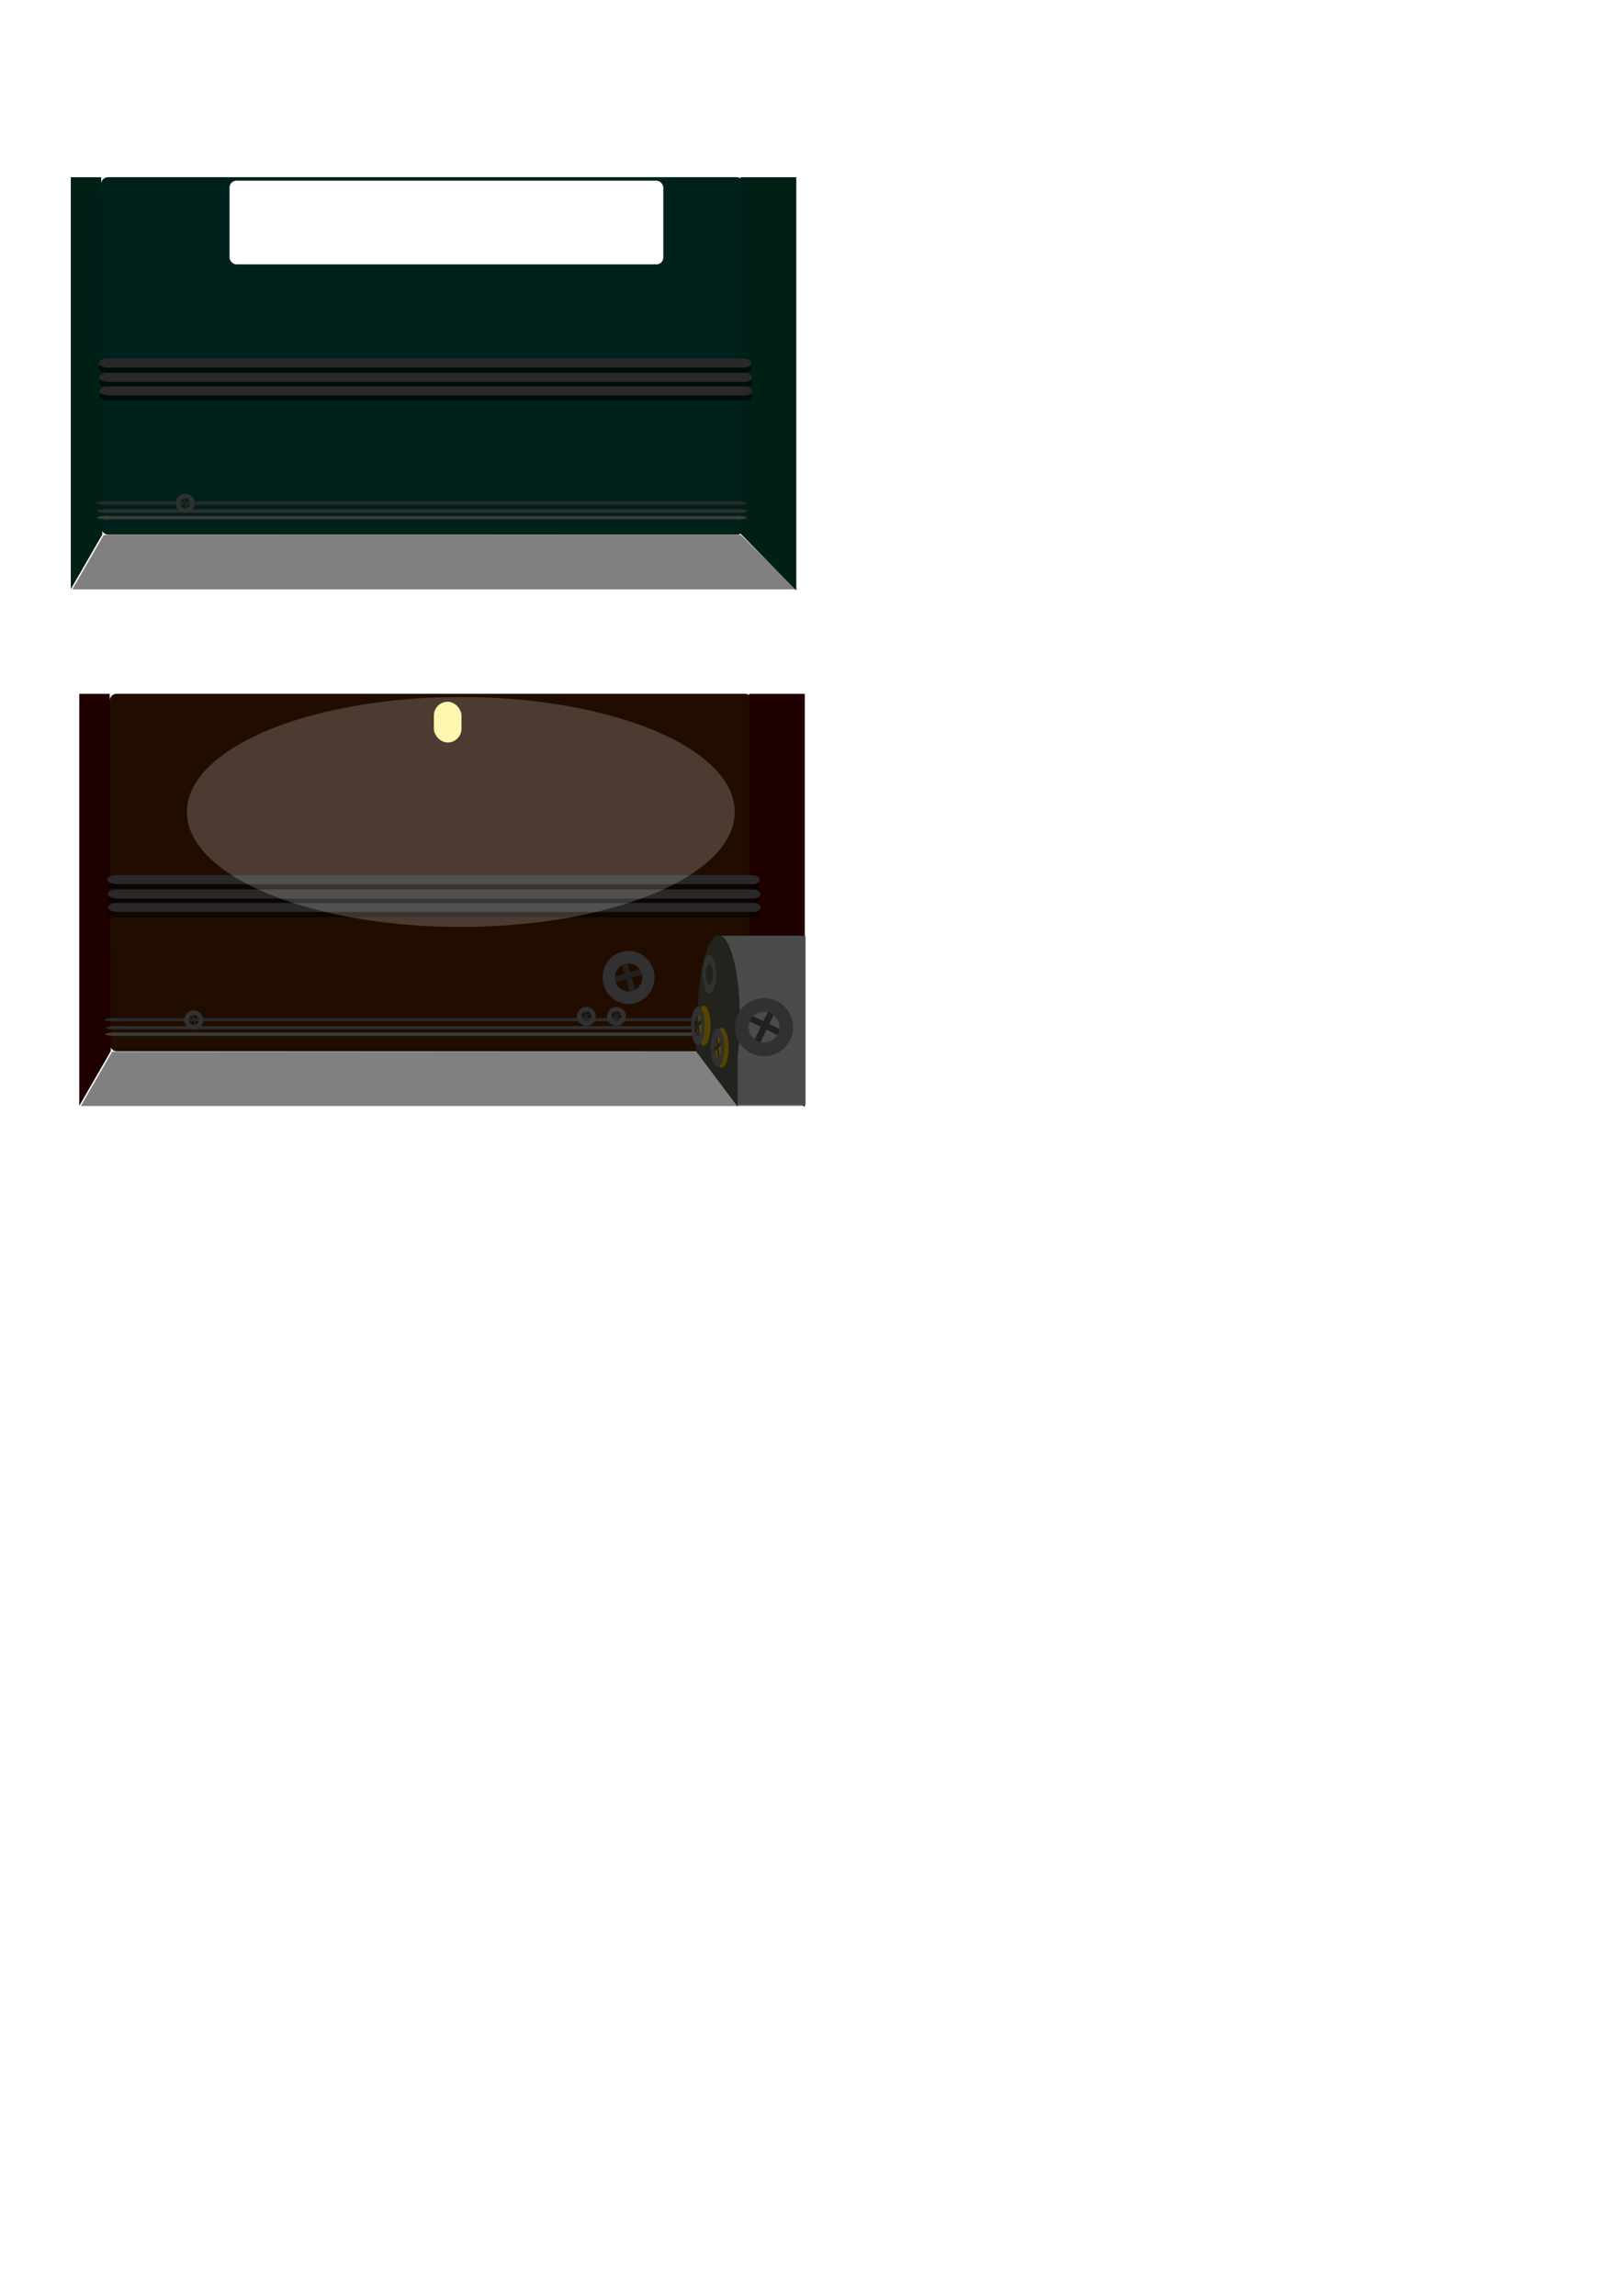 <?xml version="1.0" encoding="UTF-8" standalone="no"?>
<!-- Created with Inkscape (http://www.inkscape.org/) -->

<svg
   xmlns:osb="http://www.openswatchbook.org/uri/2009/osb"
   xmlns:dc="http://purl.org/dc/elements/1.1/"
   xmlns:cc="http://creativecommons.org/ns#"
   xmlns:rdf="http://www.w3.org/1999/02/22-rdf-syntax-ns#"
   xmlns:svg="http://www.w3.org/2000/svg"
   xmlns="http://www.w3.org/2000/svg"
   xmlns:sodipodi="http://sodipodi.sourceforge.net/DTD/sodipodi-0.dtd"
   xmlns:inkscape="http://www.inkscape.org/namespaces/inkscape"
   width="210mm"
   height="297mm"
   id="svg2"
   version="1.1"
   inkscape:version="0.48.4 r9939"
   sodipodi:docname="rooms.svg">
  <defs
     id="defs4">
    <inkscape:path-effect
       effect="spiro"
       id="path-effect4261"
       is_visible="true" />
    <inkscape:path-effect
       effect="spiro"
       id="path-effect4257"
       is_visible="true" />
    <inkscape:path-effect
       effect="spiro"
       id="path-effect4253"
       is_visible="true" />
    <inkscape:path-effect
       effect="spiro"
       id="path-effect5582"
       is_visible="true" />
    <inkscape:path-effect
       effect="spiro"
       id="path-effect5578"
       is_visible="true" />
    <linearGradient
       id="linearGradient5472"
       osb:paint="solid">
      <stop
         style="stop-color:#4e4e4e;stop-opacity:1;"
         offset="0"
         id="stop5474" />
    </linearGradient>
    <inkscape:path-effect
       effect="spiro"
       id="path-effect3053"
       is_visible="true" />
    <inkscape:path-effect
       effect="spiro"
       id="path-effect3869"
       is_visible="true" />
    <inkscape:path-effect
       effect="spiro"
       id="path-effect3097"
       is_visible="true" />
    <inkscape:path-effect
       effect="spiro"
       id="path-effect3089"
       is_visible="true" />
    <inkscape:path-effect
       effect="spiro"
       id="path-effect3085"
       is_visible="true" />
    <inkscape:path-effect
       effect="spiro"
       id="path-effect3053-7"
       is_visible="true" />
    <inkscape:path-effect
       effect="spiro"
       id="path-effect3053-1"
       is_visible="true" />
    <inkscape:path-effect
       effect="spiro"
       id="path-effect3053-15"
       is_visible="true" />
    <inkscape:path-effect
       effect="spiro"
       id="path-effect3053-15-3"
       is_visible="true" />
    <inkscape:path-effect
       effect="spiro"
       id="path-effect3053-15-7"
       is_visible="true" />
    <filter
       inkscape:collect="always"
       id="filter5532"
       x="-0.506"
       width="2.012"
       y="-2.623"
       height="6.246">
      <feGaussianBlur
         inkscape:collect="always"
         stdDeviation="44.711"
         id="feGaussianBlur5534" />
    </filter>
    <filter
       inkscape:collect="always"
       id="filter5552"
       x="-0.033"
       width="1.067"
       y="-0.555"
       height="2.109">
      <feGaussianBlur
         inkscape:collect="always"
         stdDeviation="1.867"
         id="feGaussianBlur5554" />
    </filter>
    <inkscape:path-effect
       effect="spiro"
       id="path-effect5578-4"
       is_visible="true" />
    <inkscape:path-effect
       effect="spiro"
       id="path-effect5582-0"
       is_visible="true" />
    <inkscape:path-effect
       effect="spiro"
       id="path-effect3053-1-0"
       is_visible="true" />
    <inkscape:path-effect
       effect="spiro"
       id="path-effect3053-7-2"
       is_visible="true" />
    <inkscape:path-effect
       effect="spiro"
       id="path-effect3053-78"
       is_visible="true" />
    <filter
       inkscape:collect="always"
       id="filter5754"
       x="-0.017"
       width="1.033"
       y="-0.617"
       height="2.235">
      <feGaussianBlur
         inkscape:collect="always"
         stdDeviation="2.236"
         id="feGaussianBlur5756" />
    </filter>
    <filter
       inkscape:collect="always"
       id="filter5758"
       x="-0.017"
       width="1.033"
       y="-0.617"
       height="2.235">
      <feGaussianBlur
         inkscape:collect="always"
         stdDeviation="2.236"
         id="feGaussianBlur5760" />
    </filter>
    <filter
       inkscape:collect="always"
       id="filter5762"
       x="-0.017"
       width="1.033"
       y="-0.617"
       height="2.235">
      <feGaussianBlur
         inkscape:collect="always"
         stdDeviation="2.236"
         id="feGaussianBlur5764" />
    </filter>
    <inkscape:path-effect
       effect="spiro"
       id="path-effect3053-1-3"
       is_visible="true" />
    <inkscape:path-effect
       effect="spiro"
       id="path-effect3053-7-7"
       is_visible="true" />
    <inkscape:path-effect
       effect="spiro"
       id="path-effect3053-6"
       is_visible="true" />
    <inkscape:path-effect
       effect="spiro"
       id="path-effect3053-1-3-8"
       is_visible="true" />
    <inkscape:path-effect
       effect="spiro"
       id="path-effect3053-7-7-1"
       is_visible="true" />
    <inkscape:path-effect
       effect="spiro"
       id="path-effect3053-6-9"
       is_visible="true" />
    <filter
       color-interpolation-filters="sRGB"
       inkscape:collect="always"
       id="filter5762-6"
       x="-0.017"
       width="1.033"
       y="-0.617"
       height="2.235">
      <feGaussianBlur
         inkscape:collect="always"
         stdDeviation="2.236"
         id="feGaussianBlur5764-2" />
    </filter>
    <inkscape:path-effect
       effect="spiro"
       id="path-effect3053-1-0-7"
       is_visible="true" />
    <filter
       color-interpolation-filters="sRGB"
       inkscape:collect="always"
       id="filter5758-7"
       x="-0.017"
       width="1.033"
       y="-0.617"
       height="2.235">
      <feGaussianBlur
         inkscape:collect="always"
         stdDeviation="2.236"
         id="feGaussianBlur5760-2" />
    </filter>
    <inkscape:path-effect
       effect="spiro"
       id="path-effect3053-7-2-5"
       is_visible="true" />
    <filter
       color-interpolation-filters="sRGB"
       inkscape:collect="always"
       id="filter5754-0"
       x="-0.017"
       width="1.033"
       y="-0.617"
       height="2.235">
      <feGaussianBlur
         inkscape:collect="always"
         stdDeviation="2.236"
         id="feGaussianBlur5756-9" />
    </filter>
    <inkscape:path-effect
       effect="spiro"
       id="path-effect3053-78-0"
       is_visible="true" />
    <inkscape:path-effect
       effect="spiro"
       id="path-effect5578-4-9"
       is_visible="true" />
    <inkscape:path-effect
       effect="spiro"
       id="path-effect5582-0-3"
       is_visible="true" />
    <inkscape:path-effect
       effect="spiro"
       id="path-effect3053-15-7-2"
       is_visible="true" />
    <inkscape:path-effect
       effect="spiro"
       id="path-effect3053-15-3-9"
       is_visible="true" />
    <inkscape:path-effect
       effect="spiro"
       id="path-effect3053-15-5"
       is_visible="true" />
    <inkscape:path-effect
       effect="spiro"
       id="path-effect3097-9"
       is_visible="true" />
    <inkscape:path-effect
       effect="spiro"
       id="path-effect3089-2"
       is_visible="true" />
    <inkscape:path-effect
       effect="spiro"
       id="path-effect3085-7"
       is_visible="true" />
    <filter
       inkscape:collect="always"
       id="filter4193"
       x="-0.212"
       width="1.424"
       y="-0.144"
       height="1.288">
      <feGaussianBlur
         inkscape:collect="always"
         stdDeviation="1.199"
         id="feGaussianBlur4195" />
    </filter>
    <filter
       inkscape:collect="always"
       id="filter4215"
       x="-0.414"
       width="1.829"
       y="-0.84"
       height="2.68">
      <feGaussianBlur
         inkscape:collect="always"
         stdDeviation="46.241"
         id="feGaussianBlur4217" />
    </filter>
    <inkscape:path-effect
       effect="spiro"
       id="path-effect5578-4-9-6"
       is_visible="true" />
    <inkscape:path-effect
       effect="spiro"
       id="path-effect5582-0-3-0"
       is_visible="true" />
    <inkscape:path-effect
       effect="spiro"
       id="path-effect5578-4-9-6-0"
       is_visible="true" />
    <inkscape:path-effect
       effect="spiro"
       id="path-effect5582-0-3-0-4"
       is_visible="true" />
    <inkscape:path-effect
       effect="spiro"
       id="path-effect5578-4-9-6-9"
       is_visible="true" />
    <inkscape:path-effect
       effect="spiro"
       id="path-effect5582-0-3-0-0"
       is_visible="true" />
    <inkscape:path-effect
       effect="spiro"
       id="path-effect5578-4-9-2"
       is_visible="true" />
    <inkscape:path-effect
       effect="spiro"
       id="path-effect5582-0-3-9"
       is_visible="true" />
    <inkscape:path-effect
       effect="spiro"
       id="path-effect5578-4-9-7"
       is_visible="true" />
    <inkscape:path-effect
       effect="spiro"
       id="path-effect5582-0-3-93"
       is_visible="true" />
    <inkscape:path-effect
       effect="spiro"
       id="path-effect5578-4-9-5"
       is_visible="true" />
    <inkscape:path-effect
       effect="spiro"
       id="path-effect5582-0-3-8"
       is_visible="true" />
    <inkscape:path-effect
       effect="spiro"
       id="path-effect5578-4-9-1"
       is_visible="true" />
    <inkscape:path-effect
       effect="spiro"
       id="path-effect5582-0-3-3"
       is_visible="true" />
  </defs>
  <sodipodi:namedview
     id="base"
     pagecolor="#ffffff"
     bordercolor="#666666"
     borderopacity="1.0"
     inkscape:pageopacity="0.0"
     inkscape:pageshadow="2"
     inkscape:zoom="0.98994949"
     inkscape:cx="103.84296"
     inkscape:cy="663.36155"
     inkscape:document-units="px"
     inkscape:current-layer="layer1"
     showgrid="false"
     inkscape:window-width="1311"
     inkscape:window-height="744"
     inkscape:window-x="55"
     inkscape:window-y="24"
     inkscape:window-maximized="1" />
  <g
     inkscape:label="Capa 1"
     inkscape:groupmode="layer"
     id="layer1">
    <rect
       style="opacity:1;fill:#00211b;fill-opacity:1;stroke:#000000;stroke-width:0.2;stroke-linecap:round;stroke-linejoin:round;stroke-miterlimit:4;stroke-opacity:0.192;stroke-dasharray:none"
       id="rect2985"
       width="314.157"
       height="174.756"
       x="49.497"
       y="86.656"
       ry="3.346"
       inkscape:export-filename="/home/javi/non-work/dasBoot/assets/rooms/room.png"
       inkscape:export-xdpi="63.27"
       inkscape:export-ydpi="63.27" />
    <path
       style="fill:#808080;stroke:none;stroke-width:1px;stroke-linecap:butt;stroke-linejoin:miter;stroke-opacity:1;fill-opacity:1"
       d="m 362.14,261.413 27.274,26.769 -354.058,0 15.346,-26.579 311.439,-0.19"
       id="path3083"
       inkscape:path-effect="#path-effect3085"
       inkscape:original-d="m 362.13969,261.41274 27.27412,26.76904 -354.058471,0 15.345574,-26.57931 z"
       inkscape:connector-curvature="0"
       inkscape:export-filename="/home/javi/non-work/dasBoot/assets/rooms/room.png"
       inkscape:export-xdpi="63.27"
       inkscape:export-ydpi="63.27" />
    <path
       style="fill:#001f17;stroke:none;stroke-width:1px;stroke-linecap:butt;stroke-linejoin:miter;stroke-opacity:1;fill-opacity:1"
       d="m 389.414,288.687 0,-202.031 -27.274,0 0,174.251 27.274,27.779"
       id="path3087"
       inkscape:path-effect="#path-effect3089"
       inkscape:original-d="m 389.41381,288.68686 0,-202.030511 -27.27412,0 0,174.251311 z"
       inkscape:connector-curvature="0"
       inkscape:export-filename="/home/javi/non-work/dasBoot/assets/rooms/room.png"
       inkscape:export-xdpi="63.27"
       inkscape:export-ydpi="63.27" />
    <path
       style="fill:#001f17;stroke:none;stroke-width:1px;stroke-linecap:butt;stroke-linejoin:miter;stroke-opacity:1;fill-opacity:1"
       d="m 50.003,261.413 -15.379,26.638 0,-201.394 14.874,0 0.505,174.756"
       id="path3095"
       inkscape:path-effect="#path-effect3097"
       inkscape:original-d="m 50.002551,261.41274 -15.379407,26.63791 0,-201.394301 14.874331,0 z"
       inkscape:connector-curvature="0"
       inkscape:export-filename="/home/javi/non-work/dasBoot/assets/rooms/room.png"
       inkscape:export-xdpi="63.27"
       inkscape:export-ydpi="63.27" />
    <g
       id="g3843-77"
       transform="matrix(0.991,0,0,0.187,2.739,212.475)"
       style="fill:#292929;fill-opacity:1"
       inkscape:export-filename="/home/javi/non-work/dasBoot/assets/rooms/room.png"
       inkscape:export-xdpi="63.27"
       inkscape:export-ydpi="63.27">
      <path
         inkscape:connector-curvature="0"
         inkscape:original-d="m 49.285714,183.43361 313.214286,0 2.5,-4.10714 -2.64738,-4.5854 -313.424048,0 -4.223643,4.22365 z"
         inkscape:path-effect="#path-effect3053-15"
         id="path3051-7"
         d="m 49.286,183.434 313.214,0 2.5,-4.107 -2.647,-4.585 -313.424,0 -4.224,4.224 4.581,4.469"
         style="fill:#292929;fill-opacity:1;stroke:none" />
      <path
         d="m 365.423,179.117 c 0,2.354 -1.442,4.262 -3.22,4.262 -1.778,0 -3.22,-1.908 -3.22,-4.262 0,-2.354 1.442,-4.262 3.22,-4.262 1.778,0 3.22,1.908 3.22,4.262 z"
         sodipodi:ry="4.2615809"
         sodipodi:rx="3.2198613"
         sodipodi:cy="179.11687"
         sodipodi:cx="362.20282"
         id="path3823-38"
         style="fill:#292929;fill-opacity:1;stroke:none"
         sodipodi:type="arc" />
      <path
         d="m 365.423,179.117 c 0,2.354 -1.442,4.262 -3.22,4.262 -1.778,0 -3.22,-1.908 -3.22,-4.262 0,-2.354 1.442,-4.262 3.22,-4.262 1.778,0 3.22,1.908 3.22,4.262 z"
         sodipodi:ry="4.2615809"
         sodipodi:rx="3.2198613"
         sodipodi:cy="179.11687"
         sodipodi:cx="362.20282"
         id="path3823-0-8"
         style="fill:#292929;fill-opacity:1;stroke:none"
         sodipodi:type="arc"
         transform="matrix(1.34,0,0,1,-436.317,-0.079)" />
    </g>
    <g
       id="g3843-77-8"
       transform="matrix(0.991,0,0,0.187,3.229,216.408)"
       style="fill:#2d2d2d;fill-opacity:1"
       inkscape:export-filename="/home/javi/non-work/dasBoot/assets/rooms/room.png"
       inkscape:export-xdpi="63.27"
       inkscape:export-ydpi="63.27">
      <path
         inkscape:connector-curvature="0"
         inkscape:original-d="m 49.285714,183.43361 313.214286,0 2.5,-4.10714 -2.64738,-4.5854 -313.424048,0 -4.223643,4.22365 z"
         inkscape:path-effect="#path-effect3053-15-3"
         id="path3051-7-1"
         d="m 49.286,183.434 313.214,0 2.5,-4.107 -2.647,-4.585 -313.424,0 -4.224,4.224 4.581,4.469"
         style="fill:#2d2d2d;fill-opacity:1;stroke:none" />
      <path
         d="m 365.423,179.117 c 0,2.354 -1.442,4.262 -3.22,4.262 -1.778,0 -3.22,-1.908 -3.22,-4.262 0,-2.354 1.442,-4.262 3.22,-4.262 1.778,0 3.22,1.908 3.22,4.262 z"
         sodipodi:ry="4.2615809"
         sodipodi:rx="3.2198613"
         sodipodi:cy="179.11687"
         sodipodi:cx="362.20282"
         id="path3823-38-8"
         style="fill:#2d2d2d;fill-opacity:1;stroke:none"
         sodipodi:type="arc" />
      <path
         d="m 365.423,179.117 c 0,2.354 -1.442,4.262 -3.22,4.262 -1.778,0 -3.22,-1.908 -3.22,-4.262 0,-2.354 1.442,-4.262 3.22,-4.262 1.778,0 3.22,1.908 3.22,4.262 z"
         sodipodi:ry="4.2615809"
         sodipodi:rx="3.2198613"
         sodipodi:cy="179.11687"
         sodipodi:cx="362.20282"
         id="path3823-0-8-2"
         style="fill:#2d2d2d;fill-opacity:1;stroke:none"
         sodipodi:type="arc"
         transform="matrix(1.34,0,0,1,-436.317,-0.079)" />
    </g>
    <g
       id="g3843-77-9"
       transform="matrix(0.991,0,0,0.187,3.012,219.586)"
       style="fill:#3c3c39;fill-opacity:1"
       inkscape:export-filename="/home/javi/non-work/dasBoot/assets/rooms/room.png"
       inkscape:export-xdpi="63.27"
       inkscape:export-ydpi="63.27">
      <path
         inkscape:connector-curvature="0"
         inkscape:original-d="m 49.285714,183.43361 313.214286,0 2.5,-4.10714 -2.64738,-4.5854 -313.424048,0 -4.223643,4.22365 z"
         inkscape:path-effect="#path-effect3053-15-7"
         id="path3051-7-9"
         d="m 49.286,183.434 313.214,0 2.5,-4.107 -2.647,-4.585 -313.424,0 -4.224,4.224 4.581,4.469"
         style="fill:#3c3c39;fill-opacity:1;stroke:none" />
      <path
         d="m 365.423,179.117 c 0,2.354 -1.442,4.262 -3.22,4.262 -1.778,0 -3.22,-1.908 -3.22,-4.262 0,-2.354 1.442,-4.262 3.22,-4.262 1.778,0 3.22,1.908 3.22,4.262 z"
         sodipodi:ry="4.2615809"
         sodipodi:rx="3.2198613"
         sodipodi:cy="179.11687"
         sodipodi:cx="362.20282"
         id="path3823-38-0"
         style="fill:#3c3c39;fill-opacity:1;stroke:none"
         sodipodi:type="arc" />
      <path
         d="m 365.423,179.117 c 0,2.354 -1.442,4.262 -3.22,4.262 -1.778,0 -3.22,-1.908 -3.22,-4.262 0,-2.354 1.442,-4.262 3.22,-4.262 1.778,0 3.22,1.908 3.22,4.262 z"
         sodipodi:ry="4.2615809"
         sodipodi:rx="3.2198613"
         sodipodi:cy="179.11687"
         sodipodi:cx="362.20282"
         id="path3823-0-8-4"
         style="fill:#3c3c39;fill-opacity:1;stroke:none"
         sodipodi:type="arc"
         transform="matrix(1.34,0,0,1,-436.317,-0.079)" />
    </g>
    <rect
       style="fill:#fcffcb;fill-opacity:1;stroke:none;filter:url(#filter5552)"
       id="rect5516"
       width="133.845"
       height="8.081"
       x="161.624"
       y="95.243"
       ry="3.346"
       inkscape:export-filename="/home/javi/non-work/dasBoot/assets/rooms/room.png"
       inkscape:export-xdpi="63.27"
       inkscape:export-ydpi="63.27" />
    <rect
       style="fill:#ffffff;fill-opacity:1;stroke:none;filter:url(#filter5532)"
       id="rect5526"
       width="212.132"
       height="40.911"
       x="112.249"
       y="88.345"
       ry="3.346"
       inkscape:export-filename="/home/javi/non-work/dasBoot/assets/rooms/room.png"
       inkscape:export-xdpi="63.27"
       inkscape:export-ydpi="63.27" />
    <g
       transform="translate(7.679,-79.821)"
       id="g5584"
       inkscape:export-filename="/home/javi/non-work/dasBoot/assets/rooms/room.png"
       inkscape:export-xdpi="63.27"
       inkscape:export-ydpi="63.27">
      <path
         inkscape:connector-curvature="0"
         inkscape:original-d="m 82.090382,322.97869 1.683569,5.59127 -0.425373,0.33836"
         inkscape:path-effect="#path-effect5578-4"
         id="path5576"
         d="m 82.09,322.979 1.684,5.591 -0.425,0.338"
         style="fill:none;stroke:#212121;stroke-width:1.031px;stroke-linecap:butt;stroke-linejoin:miter;stroke-opacity:1" />
      <path
         inkscape:connector-curvature="0"
         inkscape:original-d="m 79.820946,326.53654 6.241071,-1.87923 0.478956,0.0423"
         inkscape:path-effect="#path-effect5582-0"
         id="path5580"
         d="m 79.821,326.537 6.241,-1.879 0.479,0.042"
         style="fill:none;stroke:#212121;stroke-width:1px;stroke-linecap:butt;stroke-linejoin:miter;stroke-opacity:1" />
      <path
         d="m 88.929,309.059 c 0,5.375 -4.357,9.732 -9.732,9.732 -5.375,0 -9.732,-4.357 -9.732,-9.732 0,-5.375 4.357,-9.732 9.732,-9.732 5.375,0 9.732,4.357 9.732,9.732 z"
         sodipodi:ry="9.7321424"
         sodipodi:rx="9.7321424"
         sodipodi:cy="309.05862"
         sodipodi:cx="79.196426"
         id="path5556-7"
         style="fill:none;stroke:#313131;stroke-width:6.02;stroke-miterlimit:4;stroke-opacity:1;stroke-dasharray:none"
         sodipodi:type="arc"
         transform="matrix(0.347,-0.104,0.104,0.347,23.334,226.904)" />
    </g>
    <g
       id="g3843"
       transform="matrix(0.995,0,0,0.506,3.808,89.468)"
       style="fill:#000000;fill-opacity:1;filter:url(#filter5754);opacity:0.592"
       inkscape:export-filename="/home/javi/non-work/dasBoot/assets/rooms/room.png"
       inkscape:export-xdpi="63.27"
       inkscape:export-ydpi="63.27">
      <path
         inkscape:connector-curvature="0"
         inkscape:original-d="m 49.285714,183.43361 313.214286,0 2.5,-4.10714 -2.64738,-4.5854 -313.424048,0 -4.223643,4.22365 z"
         inkscape:path-effect="#path-effect3053-78"
         id="path3051"
         d="m 49.286,183.434 313.214,0 2.5,-4.107 -2.647,-4.585 -313.424,0 -4.224,4.224 4.581,4.469"
         style="fill:#000000;fill-opacity:1;stroke:none" />
      <path
         d="m 365.423,179.117 c 0,2.354 -1.442,4.262 -3.22,4.262 -1.778,0 -3.22,-1.908 -3.22,-4.262 0,-2.354 1.442,-4.262 3.22,-4.262 1.778,0 3.22,1.908 3.22,4.262 z"
         sodipodi:ry="4.2615809"
         sodipodi:rx="3.2198613"
         sodipodi:cy="179.11687"
         sodipodi:cx="362.20282"
         id="path3823"
         style="fill:#000000;fill-opacity:1;stroke:none"
         sodipodi:type="arc" />
      <path
         d="m 365.423,179.117 c 0,2.354 -1.442,4.262 -3.22,4.262 -1.778,0 -3.22,-1.908 -3.22,-4.262 0,-2.354 1.442,-4.262 3.22,-4.262 1.778,0 3.22,1.908 3.22,4.262 z"
         sodipodi:ry="4.2615809"
         sodipodi:rx="3.2198613"
         sodipodi:cy="179.11687"
         sodipodi:cx="362.20282"
         id="path3823-0"
         style="fill:#000000;fill-opacity:1;stroke:none"
         sodipodi:type="arc"
         transform="matrix(1.34,0,0,1,-436.317,-0.079)" />
    </g>
    <g
       id="g3843-3"
       transform="matrix(0.995,0,0,0.506,4.086,96.485)"
       style="fill:#000000;fill-opacity:1;filter:url(#filter5758);opacity:0.592"
       inkscape:export-filename="/home/javi/non-work/dasBoot/assets/rooms/room.png"
       inkscape:export-xdpi="63.27"
       inkscape:export-ydpi="63.27">
      <path
         inkscape:connector-curvature="0"
         inkscape:original-d="m 49.285714,183.43361 313.214286,0 2.5,-4.10714 -2.64738,-4.5854 -313.424048,0 -4.223643,4.22365 z"
         inkscape:path-effect="#path-effect3053-7-2"
         id="path3051-3"
         d="m 49.286,183.434 313.214,0 2.5,-4.107 -2.647,-4.585 -313.424,0 -4.224,4.224 4.581,4.469"
         style="fill:#000000;fill-opacity:1;stroke:none" />
      <path
         d="m 365.423,179.117 c 0,2.354 -1.442,4.262 -3.22,4.262 -1.778,0 -3.22,-1.908 -3.22,-4.262 0,-2.354 1.442,-4.262 3.22,-4.262 1.778,0 3.22,1.908 3.22,4.262 z"
         sodipodi:ry="4.2615809"
         sodipodi:rx="3.2198613"
         sodipodi:cy="179.11687"
         sodipodi:cx="362.20282"
         id="path3823-3"
         style="fill:#000000;fill-opacity:1;stroke:none"
         sodipodi:type="arc" />
      <path
         d="m 365.423,179.117 c 0,2.354 -1.442,4.262 -3.22,4.262 -1.778,0 -3.22,-1.908 -3.22,-4.262 0,-2.354 1.442,-4.262 3.22,-4.262 1.778,0 3.22,1.908 3.22,4.262 z"
         sodipodi:ry="4.2615809"
         sodipodi:rx="3.2198613"
         sodipodi:cy="179.11687"
         sodipodi:cx="362.20282"
         id="path3823-0-7"
         style="fill:#000000;fill-opacity:1;stroke:none"
         sodipodi:type="arc"
         transform="matrix(1.34,0,0,1,-436.317,-0.079)" />
    </g>
    <g
       id="g3843-7"
       transform="matrix(0.995,0,0,0.506,4.203,103.051)"
       style="fill:#000000;fill-opacity:1;filter:url(#filter5762);opacity:0.592"
       inkscape:export-filename="/home/javi/non-work/dasBoot/assets/rooms/room.png"
       inkscape:export-xdpi="63.27"
       inkscape:export-ydpi="63.27">
      <path
         inkscape:connector-curvature="0"
         inkscape:original-d="m 49.285714,183.43361 313.214286,0 2.5,-4.10714 -2.64738,-4.5854 -313.424048,0 -4.223643,4.22365 z"
         inkscape:path-effect="#path-effect3053-1-0"
         id="path3051-1"
         d="m 49.286,183.434 313.214,0 2.5,-4.107 -2.647,-4.585 -313.424,0 -4.224,4.224 4.581,4.469"
         style="fill:#000000;fill-opacity:1;stroke:none" />
      <path
         d="m 365.423,179.117 c 0,2.354 -1.442,4.262 -3.22,4.262 -1.778,0 -3.22,-1.908 -3.22,-4.262 0,-2.354 1.442,-4.262 3.22,-4.262 1.778,0 3.22,1.908 3.22,4.262 z"
         sodipodi:ry="4.2615809"
         sodipodi:rx="3.2198613"
         sodipodi:cy="179.11687"
         sodipodi:cx="362.20282"
         id="path3823-5"
         style="fill:#000000;fill-opacity:1;stroke:none"
         sodipodi:type="arc" />
      <path
         d="m 365.423,179.117 c 0,2.354 -1.442,4.262 -3.22,4.262 -1.778,0 -3.22,-1.908 -3.22,-4.262 0,-2.354 1.442,-4.262 3.22,-4.262 1.778,0 3.22,1.908 3.22,4.262 z"
         sodipodi:ry="4.2615809"
         sodipodi:rx="3.2198613"
         sodipodi:cy="179.11687"
         sodipodi:cx="362.20282"
         id="path3823-0-0"
         style="fill:#000000;fill-opacity:1;stroke:none"
         sodipodi:type="arc"
         transform="matrix(1.34,0,0,1,-436.317,-0.079)" />
    </g>
    <g
       id="g3843-4"
       transform="matrix(0.995,0,0,0.506,3.791,86.897)"
       style="fill:#292929;fill-opacity:1"
       inkscape:export-filename="/home/javi/non-work/dasBoot/assets/rooms/room.png"
       inkscape:export-xdpi="63.27"
       inkscape:export-ydpi="63.27">
      <path
         inkscape:connector-curvature="0"
         inkscape:original-d="m 49.285714,183.43361 313.214286,0 2.5,-4.10714 -2.64738,-4.5854 -313.424048,0 -4.223643,4.22365 z"
         inkscape:path-effect="#path-effect3053-6"
         id="path3051-32"
         d="m 49.286,183.434 313.214,0 2.5,-4.107 -2.647,-4.585 -313.424,0 -4.224,4.224 4.581,4.469"
         style="fill:#292929;fill-opacity:1;stroke:none" />
      <path
         d="m 365.423,179.117 c 0,2.354 -1.442,4.262 -3.22,4.262 -1.778,0 -3.22,-1.908 -3.22,-4.262 0,-2.354 1.442,-4.262 3.22,-4.262 1.778,0 3.22,1.908 3.22,4.262 z"
         sodipodi:ry="4.2615809"
         sodipodi:rx="3.2198613"
         sodipodi:cy="179.11687"
         sodipodi:cx="362.20282"
         id="path3823-7"
         style="fill:#292929;fill-opacity:1;stroke:none"
         sodipodi:type="arc" />
      <path
         d="m 365.423,179.117 c 0,2.354 -1.442,4.262 -3.22,4.262 -1.778,0 -3.22,-1.908 -3.22,-4.262 0,-2.354 1.442,-4.262 3.22,-4.262 1.778,0 3.22,1.908 3.22,4.262 z"
         sodipodi:ry="4.2615809"
         sodipodi:rx="3.2198613"
         sodipodi:cy="179.11687"
         sodipodi:cx="362.20282"
         id="path3823-0-5"
         style="fill:#292929;fill-opacity:1;stroke:none"
         sodipodi:type="arc"
         transform="matrix(1.34,0,0,1,-436.317,-0.079)" />
    </g>
    <g
       id="g3843-3-2"
       transform="matrix(0.995,0,0,0.506,4.068,93.914)"
       style="fill:#292929;fill-opacity:1"
       inkscape:export-filename="/home/javi/non-work/dasBoot/assets/rooms/room.png"
       inkscape:export-xdpi="63.27"
       inkscape:export-ydpi="63.27">
      <path
         inkscape:connector-curvature="0"
         inkscape:original-d="m 49.285714,183.43361 313.214286,0 2.5,-4.10714 -2.64738,-4.5854 -313.424048,0 -4.223643,4.22365 z"
         inkscape:path-effect="#path-effect3053-7-7"
         id="path3051-3-4"
         d="m 49.286,183.434 313.214,0 2.5,-4.107 -2.647,-4.585 -313.424,0 -4.224,4.224 4.581,4.469"
         style="fill:#292929;fill-opacity:1;stroke:none" />
      <path
         d="m 365.423,179.117 c 0,2.354 -1.442,4.262 -3.22,4.262 -1.778,0 -3.22,-1.908 -3.22,-4.262 0,-2.354 1.442,-4.262 3.22,-4.262 1.778,0 3.22,1.908 3.22,4.262 z"
         sodipodi:ry="4.2615809"
         sodipodi:rx="3.2198613"
         sodipodi:cy="179.11687"
         sodipodi:cx="362.20282"
         id="path3823-3-4"
         style="fill:#292929;fill-opacity:1;stroke:none"
         sodipodi:type="arc" />
      <path
         d="m 365.423,179.117 c 0,2.354 -1.442,4.262 -3.22,4.262 -1.778,0 -3.22,-1.908 -3.22,-4.262 0,-2.354 1.442,-4.262 3.22,-4.262 1.778,0 3.22,1.908 3.22,4.262 z"
         sodipodi:ry="4.2615809"
         sodipodi:rx="3.2198613"
         sodipodi:cy="179.11687"
         sodipodi:cx="362.20282"
         id="path3823-0-7-5"
         style="fill:#292929;fill-opacity:1;stroke:none"
         sodipodi:type="arc"
         transform="matrix(1.34,0,0,1,-436.317,-0.079)" />
    </g>
    <g
       id="g3843-7-3"
       transform="matrix(0.995,0,0,0.506,4.186,100.48)"
       style="fill:#292929;fill-opacity:1"
       inkscape:export-filename="/home/javi/non-work/dasBoot/assets/rooms/room.png"
       inkscape:export-xdpi="63.27"
       inkscape:export-ydpi="63.27">
      <path
         inkscape:connector-curvature="0"
         inkscape:original-d="m 49.285714,183.43361 313.214286,0 2.5,-4.10714 -2.64738,-4.5854 -313.424048,0 -4.223643,4.22365 z"
         inkscape:path-effect="#path-effect3053-1-3"
         id="path3051-1-0"
         d="m 49.286,183.434 313.214,0 2.5,-4.107 -2.647,-4.585 -313.424,0 -4.224,4.224 4.581,4.469"
         style="fill:#292929;fill-opacity:1;stroke:none" />
      <path
         d="m 365.423,179.117 c 0,2.354 -1.442,4.262 -3.22,4.262 -1.778,0 -3.22,-1.908 -3.22,-4.262 0,-2.354 1.442,-4.262 3.22,-4.262 1.778,0 3.22,1.908 3.22,4.262 z"
         sodipodi:ry="4.2615809"
         sodipodi:rx="3.2198613"
         sodipodi:cy="179.11687"
         sodipodi:cx="362.20282"
         id="path3823-5-0"
         style="fill:#292929;fill-opacity:1;stroke:none"
         sodipodi:type="arc" />
      <path
         d="m 365.423,179.117 c 0,2.354 -1.442,4.262 -3.22,4.262 -1.778,0 -3.22,-1.908 -3.22,-4.262 0,-2.354 1.442,-4.262 3.22,-4.262 1.778,0 3.22,1.908 3.22,4.262 z"
         sodipodi:ry="4.2615809"
         sodipodi:rx="3.2198613"
         sodipodi:cy="179.11687"
         sodipodi:cx="362.20282"
         id="path3823-0-0-7"
         style="fill:#292929;fill-opacity:1;stroke:none"
         sodipodi:type="arc"
         transform="matrix(1.34,0,0,1,-436.317,-0.079)" />
    </g>
    <rect
       style="fill:#210d00;fill-opacity:1;stroke:#000000;stroke-width:0.2;stroke-linecap:round;stroke-linejoin:round;stroke-miterlimit:4;stroke-opacity:0.192;stroke-dasharray:none"
       id="rect2985-0"
       width="314.157"
       height="174.756"
       x="53.652"
       y="339.245"
       ry="3.346"
       inkscape:export-filename="/home/javi/non-work/dasBoot/assets/rooms/torpedoeRoom.png"
       inkscape:export-xdpi="63.27"
       inkscape:export-ydpi="63.27" />
    <path
       style="fill:#808080;fill-opacity:1;stroke:none"
       d="m 366.294,514.001 27.274,26.769 -354.058,0 15.346,-26.579 311.439,-0.19"
       id="path3083-4"
       inkscape:path-effect="#path-effect3085-7"
       inkscape:original-d="m 366.29386,514.00087 27.27412,26.76904 -354.058478,0 15.34558,-26.57931 z"
       inkscape:connector-curvature="0"
       inkscape:export-filename="/home/javi/non-work/dasBoot/assets/rooms/torpedoeRoom.png"
       inkscape:export-xdpi="63.27"
       inkscape:export-ydpi="63.27" />
    <path
       style="fill:#1f0000;fill-opacity:1;stroke:none"
       d="m 393.568,541.275 0,-202.031 -27.274,0 0,174.251 27.274,27.779"
       id="path3087-2"
       inkscape:path-effect="#path-effect3089-2"
       inkscape:original-d="m 393.56798,541.27499 0,-202.03051 -27.27412,0 0,174.25131 z"
       inkscape:connector-curvature="0"
       inkscape:export-filename="/home/javi/non-work/dasBoot/assets/rooms/torpedoeRoom.png"
       inkscape:export-xdpi="63.27"
       inkscape:export-ydpi="63.27" />
    <path
       style="fill:#1f0000;fill-opacity:1;stroke:none"
       d="m 54.157,514.001 -15.379,26.638 0,-201.394 14.874,0 0.505,174.756"
       id="path3095-6"
       inkscape:path-effect="#path-effect3097-9"
       inkscape:original-d="m 54.156722,514.00087 -15.37941,26.63791 0,-201.3943 14.87433,0 z"
       inkscape:connector-curvature="0"
       inkscape:export-filename="/home/javi/non-work/dasBoot/assets/rooms/torpedoeRoom.png"
       inkscape:export-xdpi="63.27"
       inkscape:export-ydpi="63.27" />
    <g
       id="g3843-77-0"
       transform="matrix(0.991,0,0,0.187,6.894,465.064)"
       style="fill:#292929;fill-opacity:1"
       inkscape:export-filename="/home/javi/non-work/dasBoot/assets/rooms/torpedoeRoom.png"
       inkscape:export-xdpi="63.27"
       inkscape:export-ydpi="63.27">
      <path
         inkscape:connector-curvature="0"
         inkscape:original-d="m 49.285714,183.43361 313.214286,0 2.5,-4.10714 -2.64738,-4.5854 -313.424048,0 -4.223643,4.22365 z"
         inkscape:path-effect="#path-effect3053-15-5"
         id="path3051-7-0"
         d="m 49.286,183.434 313.214,0 2.5,-4.107 -2.647,-4.585 -313.424,0 -4.224,4.224 4.581,4.469"
         style="fill:#292929;fill-opacity:1;stroke:none" />
      <path
         d="m 365.423,179.117 c 0,2.354 -1.442,4.262 -3.22,4.262 -1.778,0 -3.22,-1.908 -3.22,-4.262 0,-2.354 1.442,-4.262 3.22,-4.262 1.778,0 3.22,1.908 3.22,4.262 z"
         sodipodi:ry="4.2615809"
         sodipodi:rx="3.2198613"
         sodipodi:cy="179.11687"
         sodipodi:cx="362.20282"
         id="path3823-38-3"
         style="fill:#292929;fill-opacity:1;stroke:none"
         sodipodi:type="arc" />
      <path
         d="m 365.423,179.117 c 0,2.354 -1.442,4.262 -3.22,4.262 -1.778,0 -3.22,-1.908 -3.22,-4.262 0,-2.354 1.442,-4.262 3.22,-4.262 1.778,0 3.22,1.908 3.22,4.262 z"
         sodipodi:ry="4.2615809"
         sodipodi:rx="3.2198613"
         sodipodi:cy="179.11687"
         sodipodi:cx="362.20282"
         id="path3823-0-8-6"
         style="fill:#292929;fill-opacity:1;stroke:none"
         sodipodi:type="arc"
         transform="matrix(1.34,0,0,1,-436.317,-0.079)" />
    </g>
    <g
       id="g3843-77-8-9"
       transform="matrix(0.991,0,0,0.187,7.383,468.996)"
       style="fill:#2d2d2d;fill-opacity:1"
       inkscape:export-filename="/home/javi/non-work/dasBoot/assets/rooms/torpedoeRoom.png"
       inkscape:export-xdpi="63.27"
       inkscape:export-ydpi="63.27">
      <path
         inkscape:connector-curvature="0"
         inkscape:original-d="m 49.285714,183.43361 313.214286,0 2.5,-4.10714 -2.64738,-4.5854 -313.424048,0 -4.223643,4.22365 z"
         inkscape:path-effect="#path-effect3053-15-3-9"
         id="path3051-7-1-3"
         d="m 49.286,183.434 313.214,0 2.5,-4.107 -2.647,-4.585 -313.424,0 -4.224,4.224 4.581,4.469"
         style="fill:#2d2d2d;fill-opacity:1;stroke:none" />
      <path
         d="m 365.423,179.117 c 0,2.354 -1.442,4.262 -3.22,4.262 -1.778,0 -3.22,-1.908 -3.22,-4.262 0,-2.354 1.442,-4.262 3.22,-4.262 1.778,0 3.22,1.908 3.22,4.262 z"
         sodipodi:ry="4.2615809"
         sodipodi:rx="3.2198613"
         sodipodi:cy="179.11687"
         sodipodi:cx="362.20282"
         id="path3823-38-8-7"
         style="fill:#2d2d2d;fill-opacity:1;stroke:none"
         sodipodi:type="arc" />
      <path
         d="m 365.423,179.117 c 0,2.354 -1.442,4.262 -3.22,4.262 -1.778,0 -3.22,-1.908 -3.22,-4.262 0,-2.354 1.442,-4.262 3.22,-4.262 1.778,0 3.22,1.908 3.22,4.262 z"
         sodipodi:ry="4.2615809"
         sodipodi:rx="3.2198613"
         sodipodi:cy="179.11687"
         sodipodi:cx="362.20282"
         id="path3823-0-8-2-0"
         style="fill:#2d2d2d;fill-opacity:1;stroke:none"
         sodipodi:type="arc"
         transform="matrix(1.34,0,0,1,-436.317,-0.079)" />
    </g>
    <g
       id="g3843-77-9-9"
       transform="matrix(0.991,0,0,0.187,7.166,472.174)"
       style="fill:#3c3c39;fill-opacity:1"
       inkscape:export-filename="/home/javi/non-work/dasBoot/assets/rooms/torpedoeRoom.png"
       inkscape:export-xdpi="63.27"
       inkscape:export-ydpi="63.27">
      <path
         inkscape:connector-curvature="0"
         inkscape:original-d="m 49.285714,183.43361 313.214286,0 2.5,-4.10714 -2.64738,-4.5854 -313.424048,0 -4.223643,4.22365 z"
         inkscape:path-effect="#path-effect3053-15-7-2"
         id="path3051-7-9-2"
         d="m 49.286,183.434 313.214,0 2.5,-4.107 -2.647,-4.585 -313.424,0 -4.224,4.224 4.581,4.469"
         style="fill:#3c3c39;fill-opacity:1;stroke:none" />
      <path
         d="m 365.423,179.117 c 0,2.354 -1.442,4.262 -3.22,4.262 -1.778,0 -3.22,-1.908 -3.22,-4.262 0,-2.354 1.442,-4.262 3.22,-4.262 1.778,0 3.22,1.908 3.22,4.262 z"
         sodipodi:ry="4.2615809"
         sodipodi:rx="3.2198613"
         sodipodi:cy="179.11687"
         sodipodi:cx="362.20282"
         id="path3823-38-0-7"
         style="fill:#3c3c39;fill-opacity:1;stroke:none"
         sodipodi:type="arc" />
      <path
         d="m 365.423,179.117 c 0,2.354 -1.442,4.262 -3.22,4.262 -1.778,0 -3.22,-1.908 -3.22,-4.262 0,-2.354 1.442,-4.262 3.22,-4.262 1.778,0 3.22,1.908 3.22,4.262 z"
         sodipodi:ry="4.2615809"
         sodipodi:rx="3.2198613"
         sodipodi:cy="179.11687"
         sodipodi:cx="362.20282"
         id="path3823-0-8-4-6"
         style="fill:#3c3c39;fill-opacity:1;stroke:none"
         sodipodi:type="arc"
         transform="matrix(1.34,0,0,1,-436.317,-0.079)" />
    </g>
    <g
       transform="translate(11.833,172.767)"
       id="g5584-3"
       inkscape:export-filename="/home/javi/non-work/dasBoot/assets/rooms/torpedoeRoom.png"
       inkscape:export-xdpi="63.27"
       inkscape:export-ydpi="63.27">
      <path
         inkscape:connector-curvature="0"
         inkscape:original-d="m 82.090382,322.97869 1.683569,5.59127 -0.425373,0.33836"
         inkscape:path-effect="#path-effect5578-4-9"
         id="path5576-8"
         d="m 82.09,322.979 1.684,5.591 -0.425,0.338"
         style="fill:none;stroke:#212121;stroke-width:1.031px;stroke-linecap:butt;stroke-linejoin:miter;stroke-opacity:1" />
      <path
         inkscape:connector-curvature="0"
         inkscape:original-d="m 79.820946,326.53654 6.241071,-1.87923 0.478956,0.0423"
         inkscape:path-effect="#path-effect5582-0-3"
         id="path5580-5"
         d="m 79.821,326.537 6.241,-1.879 0.479,0.042"
         style="fill:none;stroke:#212121;stroke-width:1px;stroke-linecap:butt;stroke-linejoin:miter;stroke-opacity:1" />
      <path
         d="m 88.929,309.059 c 0,5.375 -4.357,9.732 -9.732,9.732 -5.375,0 -9.732,-4.357 -9.732,-9.732 0,-5.375 4.357,-9.732 9.732,-9.732 5.375,0 9.732,4.357 9.732,9.732 z"
         sodipodi:ry="9.7321424"
         sodipodi:rx="9.7321424"
         sodipodi:cy="309.05862"
         sodipodi:cx="79.196426"
         id="path5556-7-5"
         style="fill:none;stroke:#313131;stroke-width:6.02;stroke-miterlimit:4;stroke-opacity:1;stroke-dasharray:none"
         sodipodi:type="arc"
         transform="matrix(0.347,-0.104,0.104,0.347,23.334,226.904)" />
    </g>
    <g
       id="g3843-8"
       transform="matrix(0.995,0,0,0.506,7.962,342.057)"
       style="opacity:0.592;fill:#000000;fill-opacity:1;filter:url(#filter5754-0)"
       inkscape:export-filename="/home/javi/non-work/dasBoot/assets/rooms/torpedoeRoom.png"
       inkscape:export-xdpi="63.27"
       inkscape:export-ydpi="63.27">
      <path
         inkscape:connector-curvature="0"
         inkscape:original-d="m 49.285714,183.43361 313.214286,0 2.5,-4.10714 -2.64738,-4.5854 -313.424048,0 -4.223643,4.22365 z"
         inkscape:path-effect="#path-effect3053-78-0"
         id="path3051-9"
         d="m 49.286,183.434 313.214,0 2.5,-4.107 -2.647,-4.585 -313.424,0 -4.224,4.224 4.581,4.469"
         style="fill:#000000;fill-opacity:1;stroke:none" />
      <path
         d="m 365.423,179.117 c 0,2.354 -1.442,4.262 -3.22,4.262 -1.778,0 -3.22,-1.908 -3.22,-4.262 0,-2.354 1.442,-4.262 3.22,-4.262 1.778,0 3.22,1.908 3.22,4.262 z"
         sodipodi:ry="4.2615809"
         sodipodi:rx="3.2198613"
         sodipodi:cy="179.11687"
         sodipodi:cx="362.20282"
         id="path3823-9"
         style="fill:#000000;fill-opacity:1;stroke:none"
         sodipodi:type="arc" />
      <path
         d="m 365.423,179.117 c 0,2.354 -1.442,4.262 -3.22,4.262 -1.778,0 -3.22,-1.908 -3.22,-4.262 0,-2.354 1.442,-4.262 3.22,-4.262 1.778,0 3.22,1.908 3.22,4.262 z"
         sodipodi:ry="4.2615809"
         sodipodi:rx="3.2198613"
         sodipodi:cy="179.11687"
         sodipodi:cx="362.20282"
         id="path3823-0-4"
         style="fill:#000000;fill-opacity:1;stroke:none"
         sodipodi:type="arc"
         transform="matrix(1.34,0,0,1,-436.317,-0.079)" />
    </g>
    <g
       id="g3843-3-3"
       transform="matrix(0.995,0,0,0.506,8.24,349.073)"
       style="opacity:0.592;fill:#000000;fill-opacity:1;filter:url(#filter5758-7)"
       inkscape:export-filename="/home/javi/non-work/dasBoot/assets/rooms/torpedoeRoom.png"
       inkscape:export-xdpi="63.27"
       inkscape:export-ydpi="63.27">
      <path
         inkscape:connector-curvature="0"
         inkscape:original-d="m 49.285714,183.43361 313.214286,0 2.5,-4.10714 -2.64738,-4.5854 -313.424048,0 -4.223643,4.22365 z"
         inkscape:path-effect="#path-effect3053-7-2-5"
         id="path3051-3-1"
         d="m 49.286,183.434 313.214,0 2.5,-4.107 -2.647,-4.585 -313.424,0 -4.224,4.224 4.581,4.469"
         style="fill:#000000;fill-opacity:1;stroke:none" />
      <path
         d="m 365.423,179.117 c 0,2.354 -1.442,4.262 -3.22,4.262 -1.778,0 -3.22,-1.908 -3.22,-4.262 0,-2.354 1.442,-4.262 3.22,-4.262 1.778,0 3.22,1.908 3.22,4.262 z"
         sodipodi:ry="4.2615809"
         sodipodi:rx="3.2198613"
         sodipodi:cy="179.11687"
         sodipodi:cx="362.20282"
         id="path3823-3-0"
         style="fill:#000000;fill-opacity:1;stroke:none"
         sodipodi:type="arc" />
      <path
         d="m 365.423,179.117 c 0,2.354 -1.442,4.262 -3.22,4.262 -1.778,0 -3.22,-1.908 -3.22,-4.262 0,-2.354 1.442,-4.262 3.22,-4.262 1.778,0 3.22,1.908 3.22,4.262 z"
         sodipodi:ry="4.2615809"
         sodipodi:rx="3.2198613"
         sodipodi:cy="179.11687"
         sodipodi:cx="362.20282"
         id="path3823-0-7-2"
         style="fill:#000000;fill-opacity:1;stroke:none"
         sodipodi:type="arc"
         transform="matrix(1.34,0,0,1,-436.317,-0.079)" />
    </g>
    <g
       id="g3843-7-37"
       transform="matrix(0.995,0,0,0.506,8.357,355.639)"
       style="opacity:0.592;fill:#000000;fill-opacity:1;filter:url(#filter5762-6)"
       inkscape:export-filename="/home/javi/non-work/dasBoot/assets/rooms/torpedoeRoom.png"
       inkscape:export-xdpi="63.27"
       inkscape:export-ydpi="63.27">
      <path
         inkscape:connector-curvature="0"
         inkscape:original-d="m 49.285714,183.43361 313.214286,0 2.5,-4.10714 -2.64738,-4.5854 -313.424048,0 -4.223643,4.22365 z"
         inkscape:path-effect="#path-effect3053-1-0-7"
         id="path3051-1-2"
         d="m 49.286,183.434 313.214,0 2.5,-4.107 -2.647,-4.585 -313.424,0 -4.224,4.224 4.581,4.469"
         style="fill:#000000;fill-opacity:1;stroke:none" />
      <path
         d="m 365.423,179.117 c 0,2.354 -1.442,4.262 -3.22,4.262 -1.778,0 -3.22,-1.908 -3.22,-4.262 0,-2.354 1.442,-4.262 3.22,-4.262 1.778,0 3.22,1.908 3.22,4.262 z"
         sodipodi:ry="4.2615809"
         sodipodi:rx="3.2198613"
         sodipodi:cy="179.11687"
         sodipodi:cx="362.20282"
         id="path3823-5-09"
         style="fill:#000000;fill-opacity:1;stroke:none"
         sodipodi:type="arc" />
      <path
         d="m 365.423,179.117 c 0,2.354 -1.442,4.262 -3.22,4.262 -1.778,0 -3.22,-1.908 -3.22,-4.262 0,-2.354 1.442,-4.262 3.22,-4.262 1.778,0 3.22,1.908 3.22,4.262 z"
         sodipodi:ry="4.2615809"
         sodipodi:rx="3.2198613"
         sodipodi:cy="179.11687"
         sodipodi:cx="362.20282"
         id="path3823-0-0-0"
         style="fill:#000000;fill-opacity:1;stroke:none"
         sodipodi:type="arc"
         transform="matrix(1.34,0,0,1,-436.317,-0.079)" />
    </g>
    <g
       id="g3843-4-0"
       transform="matrix(0.995,0,0,0.506,7.945,339.485)"
       style="fill:#292929;fill-opacity:1"
       inkscape:export-filename="/home/javi/non-work/dasBoot/assets/rooms/torpedoeRoom.png"
       inkscape:export-xdpi="63.27"
       inkscape:export-ydpi="63.27">
      <path
         inkscape:connector-curvature="0"
         inkscape:original-d="m 49.285714,183.43361 313.214286,0 2.5,-4.10714 -2.64738,-4.5854 -313.424048,0 -4.223643,4.22365 z"
         inkscape:path-effect="#path-effect3053-6-9"
         id="path3051-32-1"
         d="m 49.286,183.434 313.214,0 2.5,-4.107 -2.647,-4.585 -313.424,0 -4.224,4.224 4.581,4.469"
         style="fill:#292929;fill-opacity:1;stroke:none" />
      <path
         d="m 365.423,179.117 c 0,2.354 -1.442,4.262 -3.22,4.262 -1.778,0 -3.22,-1.908 -3.22,-4.262 0,-2.354 1.442,-4.262 3.22,-4.262 1.778,0 3.22,1.908 3.22,4.262 z"
         sodipodi:ry="4.2615809"
         sodipodi:rx="3.2198613"
         sodipodi:cy="179.11687"
         sodipodi:cx="362.20282"
         id="path3823-7-6"
         style="fill:#292929;fill-opacity:1;stroke:none"
         sodipodi:type="arc" />
      <path
         d="m 365.423,179.117 c 0,2.354 -1.442,4.262 -3.22,4.262 -1.778,0 -3.22,-1.908 -3.22,-4.262 0,-2.354 1.442,-4.262 3.22,-4.262 1.778,0 3.22,1.908 3.22,4.262 z"
         sodipodi:ry="4.2615809"
         sodipodi:rx="3.2198613"
         sodipodi:cy="179.11687"
         sodipodi:cx="362.20282"
         id="path3823-0-5-7"
         style="fill:#292929;fill-opacity:1;stroke:none"
         sodipodi:type="arc"
         transform="matrix(1.34,0,0,1,-436.317,-0.079)" />
    </g>
    <g
       id="g3843-3-2-1"
       transform="matrix(0.995,0,0,0.506,8.223,346.502)"
       style="fill:#292929;fill-opacity:1"
       inkscape:export-filename="/home/javi/non-work/dasBoot/assets/rooms/torpedoeRoom.png"
       inkscape:export-xdpi="63.27"
       inkscape:export-ydpi="63.27">
      <path
         inkscape:connector-curvature="0"
         inkscape:original-d="m 49.285714,183.43361 313.214286,0 2.5,-4.10714 -2.64738,-4.5854 -313.424048,0 -4.223643,4.22365 z"
         inkscape:path-effect="#path-effect3053-7-7-1"
         id="path3051-3-4-9"
         d="m 49.286,183.434 313.214,0 2.5,-4.107 -2.647,-4.585 -313.424,0 -4.224,4.224 4.581,4.469"
         style="fill:#292929;fill-opacity:1;stroke:none" />
      <path
         d="m 365.423,179.117 c 0,2.354 -1.442,4.262 -3.22,4.262 -1.778,0 -3.22,-1.908 -3.22,-4.262 0,-2.354 1.442,-4.262 3.22,-4.262 1.778,0 3.22,1.908 3.22,4.262 z"
         sodipodi:ry="4.2615809"
         sodipodi:rx="3.2198613"
         sodipodi:cy="179.11687"
         sodipodi:cx="362.20282"
         id="path3823-3-4-4"
         style="fill:#292929;fill-opacity:1;stroke:none"
         sodipodi:type="arc" />
      <path
         d="m 365.423,179.117 c 0,2.354 -1.442,4.262 -3.22,4.262 -1.778,0 -3.22,-1.908 -3.22,-4.262 0,-2.354 1.442,-4.262 3.22,-4.262 1.778,0 3.22,1.908 3.22,4.262 z"
         sodipodi:ry="4.2615809"
         sodipodi:rx="3.2198613"
         sodipodi:cy="179.11687"
         sodipodi:cx="362.20282"
         id="path3823-0-7-5-1"
         style="fill:#292929;fill-opacity:1;stroke:none"
         sodipodi:type="arc"
         transform="matrix(1.34,0,0,1,-436.317,-0.079)" />
    </g>
    <g
       id="g3843-7-3-9"
       transform="matrix(0.995,0,0,0.506,8.34,353.068)"
       style="fill:#292929;fill-opacity:1"
       inkscape:export-filename="/home/javi/non-work/dasBoot/assets/rooms/torpedoeRoom.png"
       inkscape:export-xdpi="63.27"
       inkscape:export-ydpi="63.27">
      <path
         inkscape:connector-curvature="0"
         inkscape:original-d="m 49.285714,183.43361 313.214286,0 2.5,-4.10714 -2.64738,-4.5854 -313.424048,0 -4.223643,4.22365 z"
         inkscape:path-effect="#path-effect3053-1-3-8"
         id="path3051-1-0-6"
         d="m 49.286,183.434 313.214,0 2.5,-4.107 -2.647,-4.585 -313.424,0 -4.224,4.224 4.581,4.469"
         style="fill:#292929;fill-opacity:1;stroke:none" />
      <path
         d="m 365.423,179.117 c 0,2.354 -1.442,4.262 -3.22,4.262 -1.778,0 -3.22,-1.908 -3.22,-4.262 0,-2.354 1.442,-4.262 3.22,-4.262 1.778,0 3.22,1.908 3.22,4.262 z"
         sodipodi:ry="4.2615809"
         sodipodi:rx="3.2198613"
         sodipodi:cy="179.11687"
         sodipodi:cx="362.20282"
         id="path3823-5-0-1"
         style="fill:#292929;fill-opacity:1;stroke:none"
         sodipodi:type="arc" />
      <path
         d="m 365.423,179.117 c 0,2.354 -1.442,4.262 -3.22,4.262 -1.778,0 -3.22,-1.908 -3.22,-4.262 0,-2.354 1.442,-4.262 3.22,-4.262 1.778,0 3.22,1.908 3.22,4.262 z"
         sodipodi:ry="4.2615809"
         sodipodi:rx="3.2198613"
         sodipodi:cy="179.11687"
         sodipodi:cx="362.20282"
         id="path3823-0-0-7-7"
         style="fill:#292929;fill-opacity:1;stroke:none"
         sodipodi:type="arc"
         transform="matrix(1.34,0,0,1,-436.317,-0.079)" />
    </g>
    <path
       sodipodi:type="arc"
       style="opacity:0;fill:#445500;fill-opacity:1;stroke:#000000;stroke-width:0.2;stroke-linecap:round;stroke-linejoin:round;stroke-miterlimit:4;stroke-opacity:0.192;stroke-dasharray:none"
       id="path3386"
       sodipodi:cx="200.53572"
       sodipodi:cy="371.29074"
       sodipodi:rx="5.8928571"
       sodipodi:ry="7.1428571"
       d="m 206.429,371.291 a 5.893,7.143 0 1 1 -11.786,0 5.893,7.143 0 1 1 11.786,0 z"
       inkscape:export-filename="/home/javi/non-work/dasBoot/assets/rooms/torpedoeRoom.png"
       inkscape:export-xdpi="63"
       inkscape:export-ydpi="63" />
    <rect
       style="opacity:0;fill:#deaa87;fill-opacity:1;stroke:#000000;stroke-width:0.2;stroke-linecap:round;stroke-linejoin:round;stroke-miterlimit:4;stroke-opacity:0.192;stroke-dasharray:none"
       id="rect3403"
       width="12.857"
       height="12.143"
       x="116.429"
       y="318.791"
       ry="3.346"
       inkscape:export-filename="/home/javi/non-work/dasBoot/assets/rooms/torpedoeRoom.png"
       inkscape:export-xdpi="63"
       inkscape:export-ydpi="63" />
    <rect
       style="opacity:0;fill:#28170b;fill-opacity:1;stroke:#000000;stroke-width:0.2;stroke-linecap:round;stroke-linejoin:round;stroke-miterlimit:4;stroke-opacity:0.192;stroke-dasharray:none"
       id="rect3407"
       width="42.857"
       height="51.429"
       x="86.786"
       y="309.862"
       ry="13.036" />
    <rect
       style="opacity:0;fill:#28170b;fill-opacity:1;stroke:#000000;stroke-width:0.2;stroke-linecap:round;stroke-linejoin:round;stroke-miterlimit:4;stroke-opacity:0.192;stroke-dasharray:none"
       id="rect3409"
       width="36.786"
       height="32.857"
       x="125"
       y="391.648"
       ry="13.036"
       inkscape:export-filename="/home/javi/non-work/dasBoot/assets/rooms/torpedoeRoom.png"
       inkscape:export-xdpi="63"
       inkscape:export-ydpi="63" />
    <path
       sodipodi:type="arc"
       style="opacity:0.435;fill:#ffffff;fill-opacity:1;stroke:#000000;stroke-width:0.2;stroke-linecap:round;stroke-linejoin:round;stroke-miterlimit:4;stroke-opacity:0.192;stroke-dasharray:none;filter:url(#filter4215)"
       id="path4197"
       sodipodi:cx="225.35715"
       sodipodi:cy="397.00504"
       sodipodi:rx="133.92857"
       sodipodi:ry="56.071426"
       d="m 359.286,397.005 a 133.929,56.071 0 1 1 -267.857,0 133.929,56.071 0 1 1 267.857,0 z" />
    <rect
       style="fill:#fff7ad;fill-opacity:1;stroke:#000000;stroke-width:0.2;stroke-linecap:round;stroke-linejoin:round;stroke-miterlimit:4;stroke-opacity:0.192;stroke-dasharray:none;filter:url(#filter4193)"
       id="rect4179"
       width="13.571"
       height="20"
       x="212.143"
       y="343.076"
       ry="6.786"
       inkscape:export-filename="/home/javi/non-work/dasBoot/assets/rooms/torpedoeRoom.png"
       inkscape:export-xdpi="63"
       inkscape:export-ydpi="63" />
    <path
       style="fill:#4b4b4b;stroke:none;stroke-width:1px;stroke-linecap:butt;stroke-linejoin:miter;stroke-opacity:1;fill-opacity:1"
       d="m 351.786,457.541 42.143,0 0,82.679 -33.571,0 -8.571,-82.679"
       id="path4259"
       inkscape:path-effect="#path-effect4261"
       inkscape:original-d="m 351.78572,457.54075 42.14285,0 0,82.67857 -33.57143,0 z"
       inkscape:connector-curvature="0"
       inkscape:export-filename="/home/javi/non-work/dasBoot/assets/rooms/torpedoeRoom.png"
       inkscape:export-xdpi="63"
       inkscape:export-ydpi="63" />
    <path
       transform="translate(-25.357,1.429)"
       sodipodi:type="arc"
       style="fill:#24221c;fill-opacity:1;stroke:#000000;stroke-width:0.2;stroke-linecap:round;stroke-linejoin:round;stroke-miterlimit:4;stroke-opacity:0.192;stroke-dasharray:none"
       id="path4219-2"
       sodipodi:cx="376.78571"
       sodipodi:cy="496.64789"
       sodipodi:rx="10.357142"
       sodipodi:ry="40.714287"
       d="m 366.429,496.648 a 10.357,40.714 0 1 1 19.327,20.357 l -8.97,-20.357 z"
       sodipodi:start="3.1415927"
       sodipodi:end="6.8067841"
       inkscape:export-filename="/home/javi/non-work/dasBoot/assets/rooms/torpedoeRoom.png"
       inkscape:export-xdpi="63"
       inkscape:export-ydpi="63" />
    <path
       style="fill:#24221c;stroke:none;stroke-width:1px;stroke-linecap:butt;stroke-linejoin:miter;stroke-opacity:1;fill-opacity:1"
       d="m 360.714,517.719 0,23.393 -20.357,-27.143 0,-16.429 14.588,-3.909 5.77,24.087"
       id="path4255"
       inkscape:path-effect="#path-effect4257"
       inkscape:original-d="m 360.71429,517.71932 0,23.39286 -20.35715,-27.14286 0,-16.42857 14.58751,-3.90871 z"
       inkscape:connector-curvature="0"
       inkscape:export-filename="/home/javi/non-work/dasBoot/assets/rooms/torpedoeRoom.png"
       inkscape:export-xdpi="63"
       inkscape:export-ydpi="63" />
    <path
       sodipodi:type="arc"
       style="fill:#554400;fill-opacity:1;stroke:none"
       id="path4263"
       sodipodi:cx="344.20947"
       sodipodi:cy="501.45023"
       sodipodi:rx="3.2829957"
       sodipodi:ry="9.7227182"
       d="m 347.492,501.45 a 3.283,9.723 0 1 1 -6.566,0 3.283,9.723 0 1 1 6.566,0 z"
       inkscape:export-filename="/home/javi/non-work/dasBoot/assets/rooms/torpedoeRoom.png"
       inkscape:export-xdpi="63"
       inkscape:export-ydpi="63" />
    <path
       transform="translate(8.81,10.852)"
       sodipodi:type="arc"
       style="fill:#554400;fill-opacity:1;stroke:none"
       id="path4263-6"
       sodipodi:cx="344.20947"
       sodipodi:cy="501.45023"
       sodipodi:rx="3.2829957"
       sodipodi:ry="9.7227182"
       d="m 347.492,501.45 a 3.283,9.723 0 1 1 -6.566,0 3.283,9.723 0 1 1 6.566,0 z"
       inkscape:export-filename="/home/javi/non-work/dasBoot/assets/rooms/torpedoeRoom.png"
       inkscape:export-xdpi="63"
       inkscape:export-ydpi="63" />
    <g
       transform="matrix(0.726,0,0,2.04,281.125,-163.263)"
       id="g5584-3-1"
       inkscape:export-filename="/home/javi/non-work/dasBoot/assets/rooms/torpedoeRoom.png"
       inkscape:export-xdpi="63.27"
       inkscape:export-ydpi="63.27">
      <path
         inkscape:connector-curvature="0"
         inkscape:original-d="m 82.090382,322.97869 1.683569,5.59127 -0.425373,0.33836"
         inkscape:path-effect="#path-effect5578-4-9-6"
         id="path5576-8-6"
         d="m 82.09,322.979 1.684,5.591 -0.425,0.338"
         style="fill:none;stroke:#212121;stroke-width:1.031px;stroke-linecap:butt;stroke-linejoin:miter;stroke-opacity:1" />
      <path
         inkscape:connector-curvature="0"
         inkscape:original-d="m 79.820946,326.53654 6.241071,-1.87923 0.478956,0.0423"
         inkscape:path-effect="#path-effect5582-0-3-0"
         id="path5580-5-1"
         d="m 79.821,326.537 6.241,-1.879 0.479,0.042"
         style="fill:none;stroke:#212121;stroke-width:1px;stroke-linecap:butt;stroke-linejoin:miter;stroke-opacity:1" />
      <path
         d="m 88.929,309.059 c 0,5.375 -4.357,9.732 -9.732,9.732 -5.375,0 -9.732,-4.357 -9.732,-9.732 0,-5.375 4.357,-9.732 9.732,-9.732 5.375,0 9.732,4.357 9.732,9.732 z"
         sodipodi:ry="9.7321424"
         sodipodi:rx="9.7321424"
         sodipodi:cy="309.05862"
         sodipodi:cx="79.196426"
         id="path5556-7-5-2"
         style="fill:none;stroke:#313131;stroke-width:6.02;stroke-miterlimit:4;stroke-opacity:1;stroke-dasharray:none"
         sodipodi:type="arc"
         transform="matrix(0.347,-0.104,0.104,0.347,23.334,226.904)" />
    </g>
    <g
       transform="matrix(0.726,0,0,2.04,290.721,-152.656)"
       id="g5584-3-1-3"
       inkscape:export-filename="/home/javi/non-work/dasBoot/assets/rooms/torpedoeRoom.png"
       inkscape:export-xdpi="63.27"
       inkscape:export-ydpi="63.27">
      <path
         inkscape:connector-curvature="0"
         inkscape:original-d="m 82.090382,322.97869 1.683569,5.59127 -0.425373,0.33836"
         inkscape:path-effect="#path-effect5578-4-9-6-0"
         id="path5576-8-6-0"
         d="m 82.09,322.979 1.684,5.591 -0.425,0.338"
         style="fill:none;stroke:#212121;stroke-width:1.031px;stroke-linecap:butt;stroke-linejoin:miter;stroke-opacity:1" />
      <path
         inkscape:connector-curvature="0"
         inkscape:original-d="m 79.820946,326.53654 6.241071,-1.87923 0.478956,0.0423"
         inkscape:path-effect="#path-effect5582-0-3-0-4"
         id="path5580-5-1-6"
         d="m 79.821,326.537 6.241,-1.879 0.479,0.042"
         style="fill:none;stroke:#212121;stroke-width:1px;stroke-linecap:butt;stroke-linejoin:miter;stroke-opacity:1" />
      <path
         d="m 88.929,309.059 c 0,5.375 -4.357,9.732 -9.732,9.732 -5.375,0 -9.732,-4.357 -9.732,-9.732 0,-5.375 4.357,-9.732 9.732,-9.732 5.375,0 9.732,4.357 9.732,9.732 z"
         sodipodi:ry="9.7321424"
         sodipodi:rx="9.7321424"
         sodipodi:cy="309.05862"
         sodipodi:cx="79.196426"
         id="path5556-7-5-2-9"
         style="fill:none;stroke:#313131;stroke-width:6.02;stroke-miterlimit:4;stroke-opacity:1;stroke-dasharray:none"
         sodipodi:type="arc"
         transform="matrix(0.347,-0.104,0.104,0.347,23.334,226.904)" />
    </g>
    <g
       transform="matrix(0.726,0,0,2.04,286.68,-188.517)"
       id="g5584-3-1-9"
       inkscape:export-filename="/home/javi/non-work/dasBoot/assets/rooms/torpedoeRoom.png"
       inkscape:export-xdpi="63.27"
       inkscape:export-ydpi="63.27">
      <path
         inkscape:connector-curvature="0"
         inkscape:original-d="m 82.090382,322.97869 1.683569,5.59127 -0.425373,0.33836"
         inkscape:path-effect="#path-effect5578-4-9-6-9"
         id="path5576-8-6-1"
         d="m 82.09,322.979 1.684,5.591 -0.425,0.338"
         style="fill:none;stroke:#212121;stroke-width:1.031px;stroke-linecap:butt;stroke-linejoin:miter;stroke-opacity:1" />
      <path
         inkscape:connector-curvature="0"
         inkscape:original-d="m 79.820946,326.53654 6.241071,-1.87923 0.478956,0.0423"
         inkscape:path-effect="#path-effect5582-0-3-0-0"
         id="path5580-5-1-3"
         d="m 79.821,326.537 6.241,-1.879 0.479,0.042"
         style="fill:none;stroke:#212121;stroke-width:1px;stroke-linecap:butt;stroke-linejoin:miter;stroke-opacity:1" />
      <path
         d="m 88.929,309.059 c 0,5.375 -4.357,9.732 -9.732,9.732 -5.375,0 -9.732,-4.357 -9.732,-9.732 0,-5.375 4.357,-9.732 9.732,-9.732 5.375,0 9.732,4.357 9.732,9.732 z"
         sodipodi:ry="9.7321424"
         sodipodi:rx="9.7321424"
         sodipodi:cy="309.05862"
         sodipodi:cx="79.196426"
         id="path5556-7-5-2-1"
         style="fill:none;stroke:#313131;stroke-width:6.02;stroke-miterlimit:4;stroke-opacity:1;stroke-dasharray:none"
         sodipodi:type="arc"
         transform="matrix(0.347,-0.104,0.104,0.347,23.334,226.904)" />
    </g>
    <g
       transform="matrix(2.271,2.082,-2.082,2.271,863.805,-410.649)"
       id="g5584-3-8"
       inkscape:export-filename="/home/javi/non-work/dasBoot/assets/rooms/torpedoeRoom.png"
       inkscape:export-xdpi="63.27"
       inkscape:export-ydpi="63.27">
      <path
         inkscape:connector-curvature="0"
         inkscape:original-d="m 82.090382,322.97869 1.683569,5.59127 -0.425373,0.33836"
         inkscape:path-effect="#path-effect5578-4-9-2"
         id="path5576-8-3"
         d="m 82.09,322.979 1.684,5.591 -0.425,0.338"
         style="fill:none;stroke:#212121;stroke-width:1.031px;stroke-linecap:butt;stroke-linejoin:miter;stroke-opacity:1" />
      <path
         inkscape:connector-curvature="0"
         inkscape:original-d="m 79.820946,326.53654 6.241071,-1.87923 0.478956,0.0423"
         inkscape:path-effect="#path-effect5582-0-3-9"
         id="path5580-5-8"
         d="m 79.821,326.537 6.241,-1.879 0.479,0.042"
         style="fill:none;stroke:#212121;stroke-width:1px;stroke-linecap:butt;stroke-linejoin:miter;stroke-opacity:1" />
      <path
         d="m 88.929,309.059 c 0,5.375 -4.357,9.732 -9.732,9.732 -5.375,0 -9.732,-4.357 -9.732,-9.732 0,-5.375 4.357,-9.732 9.732,-9.732 5.375,0 9.732,4.357 9.732,9.732 z"
         sodipodi:ry="9.7321424"
         sodipodi:rx="9.7321424"
         sodipodi:cy="309.05862"
         sodipodi:cx="79.196426"
         id="path5556-7-5-5"
         style="fill:none;stroke:#313131;stroke-width:6.02;stroke-miterlimit:4;stroke-opacity:1;stroke-dasharray:none"
         sodipodi:type="arc"
         transform="matrix(0.347,-0.104,0.104,0.347,23.334,226.904)" />
    </g>
    <g
       transform="translate(218.495,171.023)"
       id="g5584-3-0"
       inkscape:export-filename="/home/javi/non-work/dasBoot/assets/rooms/torpedoeRoom.png"
       inkscape:export-xdpi="63.27"
       inkscape:export-ydpi="63.27">
      <path
         inkscape:connector-curvature="0"
         inkscape:original-d="m 82.090382,322.97869 1.683569,5.59127 -0.425373,0.33836"
         inkscape:path-effect="#path-effect5578-4-9-7"
         id="path5576-8-7"
         d="m 82.09,322.979 1.684,5.591 -0.425,0.338"
         style="fill:none;stroke:#212121;stroke-width:1.031px;stroke-linecap:butt;stroke-linejoin:miter;stroke-opacity:1" />
      <path
         inkscape:connector-curvature="0"
         inkscape:original-d="m 79.820946,326.53654 6.241071,-1.87923 0.478956,0.0423"
         inkscape:path-effect="#path-effect5582-0-3-93"
         id="path5580-5-6"
         d="m 79.821,326.537 6.241,-1.879 0.479,0.042"
         style="fill:none;stroke:#212121;stroke-width:1px;stroke-linecap:butt;stroke-linejoin:miter;stroke-opacity:1" />
      <path
         d="m 88.929,309.059 c 0,5.375 -4.357,9.732 -9.732,9.732 -5.375,0 -9.732,-4.357 -9.732,-9.732 0,-5.375 4.357,-9.732 9.732,-9.732 5.375,0 9.732,4.357 9.732,9.732 z"
         sodipodi:ry="9.7321424"
         sodipodi:rx="9.7321424"
         sodipodi:cy="309.05862"
         sodipodi:cx="79.196426"
         id="path5556-7-5-6"
         style="fill:none;stroke:#313131;stroke-width:6.02;stroke-miterlimit:4;stroke-opacity:1;stroke-dasharray:none"
         sodipodi:type="arc"
         transform="matrix(0.347,-0.104,0.104,0.347,23.334,226.904)" />
    </g>
    <g
       transform="translate(203.848,171.023)"
       id="g5584-3-9"
       inkscape:export-filename="/home/javi/non-work/dasBoot/assets/rooms/torpedoeRoom.png"
       inkscape:export-xdpi="63.27"
       inkscape:export-ydpi="63.27">
      <path
         inkscape:connector-curvature="0"
         inkscape:original-d="m 82.090382,322.97869 1.683569,5.59127 -0.425373,0.33836"
         inkscape:path-effect="#path-effect5578-4-9-5"
         id="path5576-8-1"
         d="m 82.09,322.979 1.684,5.591 -0.425,0.338"
         style="fill:none;stroke:#212121;stroke-width:1.031px;stroke-linecap:butt;stroke-linejoin:miter;stroke-opacity:1" />
      <path
         inkscape:connector-curvature="0"
         inkscape:original-d="m 79.820946,326.53654 6.241071,-1.87923 0.478956,0.0423"
         inkscape:path-effect="#path-effect5582-0-3-8"
         id="path5580-5-9"
         d="m 79.821,326.537 6.241,-1.879 0.479,0.042"
         style="fill:none;stroke:#212121;stroke-width:1px;stroke-linecap:butt;stroke-linejoin:miter;stroke-opacity:1" />
      <path
         d="m 88.929,309.059 c 0,5.375 -4.357,9.732 -9.732,9.732 -5.375,0 -9.732,-4.357 -9.732,-9.732 0,-5.375 4.357,-9.732 9.732,-9.732 5.375,0 9.732,4.357 9.732,9.732 z"
         sodipodi:ry="9.7321424"
         sodipodi:rx="9.7321424"
         sodipodi:cy="309.05862"
         sodipodi:cx="79.196426"
         id="path5556-7-5-1"
         style="fill:none;stroke:#313131;stroke-width:6.02;stroke-miterlimit:4;stroke-opacity:1;stroke-dasharray:none"
         sodipodi:type="arc"
         transform="matrix(0.347,-0.104,0.104,0.347,23.334,226.904)" />
    </g>
    <g
       transform="matrix(2.752,0,0,2.807,79.092,-436.919)"
       id="g5584-3-7"
       inkscape:export-filename="/home/javi/non-work/dasBoot/assets/rooms/torpedoeRoom.png"
       inkscape:export-xdpi="63.27"
       inkscape:export-ydpi="63.27">
      <path
         inkscape:connector-curvature="0"
         inkscape:original-d="m 82.090382,322.97869 1.683569,5.59127 -0.425373,0.33836"
         inkscape:path-effect="#path-effect5578-4-9-1"
         id="path5576-8-4"
         d="m 82.09,322.979 1.684,5.591 -0.425,0.338"
         style="fill:none;stroke:#212121;stroke-width:1.031px;stroke-linecap:butt;stroke-linejoin:miter;stroke-opacity:1" />
      <path
         inkscape:connector-curvature="0"
         inkscape:original-d="m 79.820946,326.53654 6.241071,-1.87923 0.478956,0.0423"
         inkscape:path-effect="#path-effect5582-0-3-3"
         id="path5580-5-18"
         d="m 79.821,326.537 6.241,-1.879 0.479,0.042"
         style="fill:none;stroke:#212121;stroke-width:1px;stroke-linecap:butt;stroke-linejoin:miter;stroke-opacity:1" />
      <path
         d="m 88.929,309.059 c 0,5.375 -4.357,9.732 -9.732,9.732 -5.375,0 -9.732,-4.357 -9.732,-9.732 0,-5.375 4.357,-9.732 9.732,-9.732 5.375,0 9.732,4.357 9.732,9.732 z"
         sodipodi:ry="9.7321424"
         sodipodi:rx="9.7321424"
         sodipodi:cy="309.05862"
         sodipodi:cx="79.196426"
         id="path5556-7-5-3"
         style="fill:none;stroke:#313131;stroke-width:6.02;stroke-miterlimit:4;stroke-opacity:1;stroke-dasharray:none"
         sodipodi:type="arc"
         transform="matrix(0.347,-0.104,0.104,0.347,23.334,226.904)" />
    </g>
  </g>
</svg>
